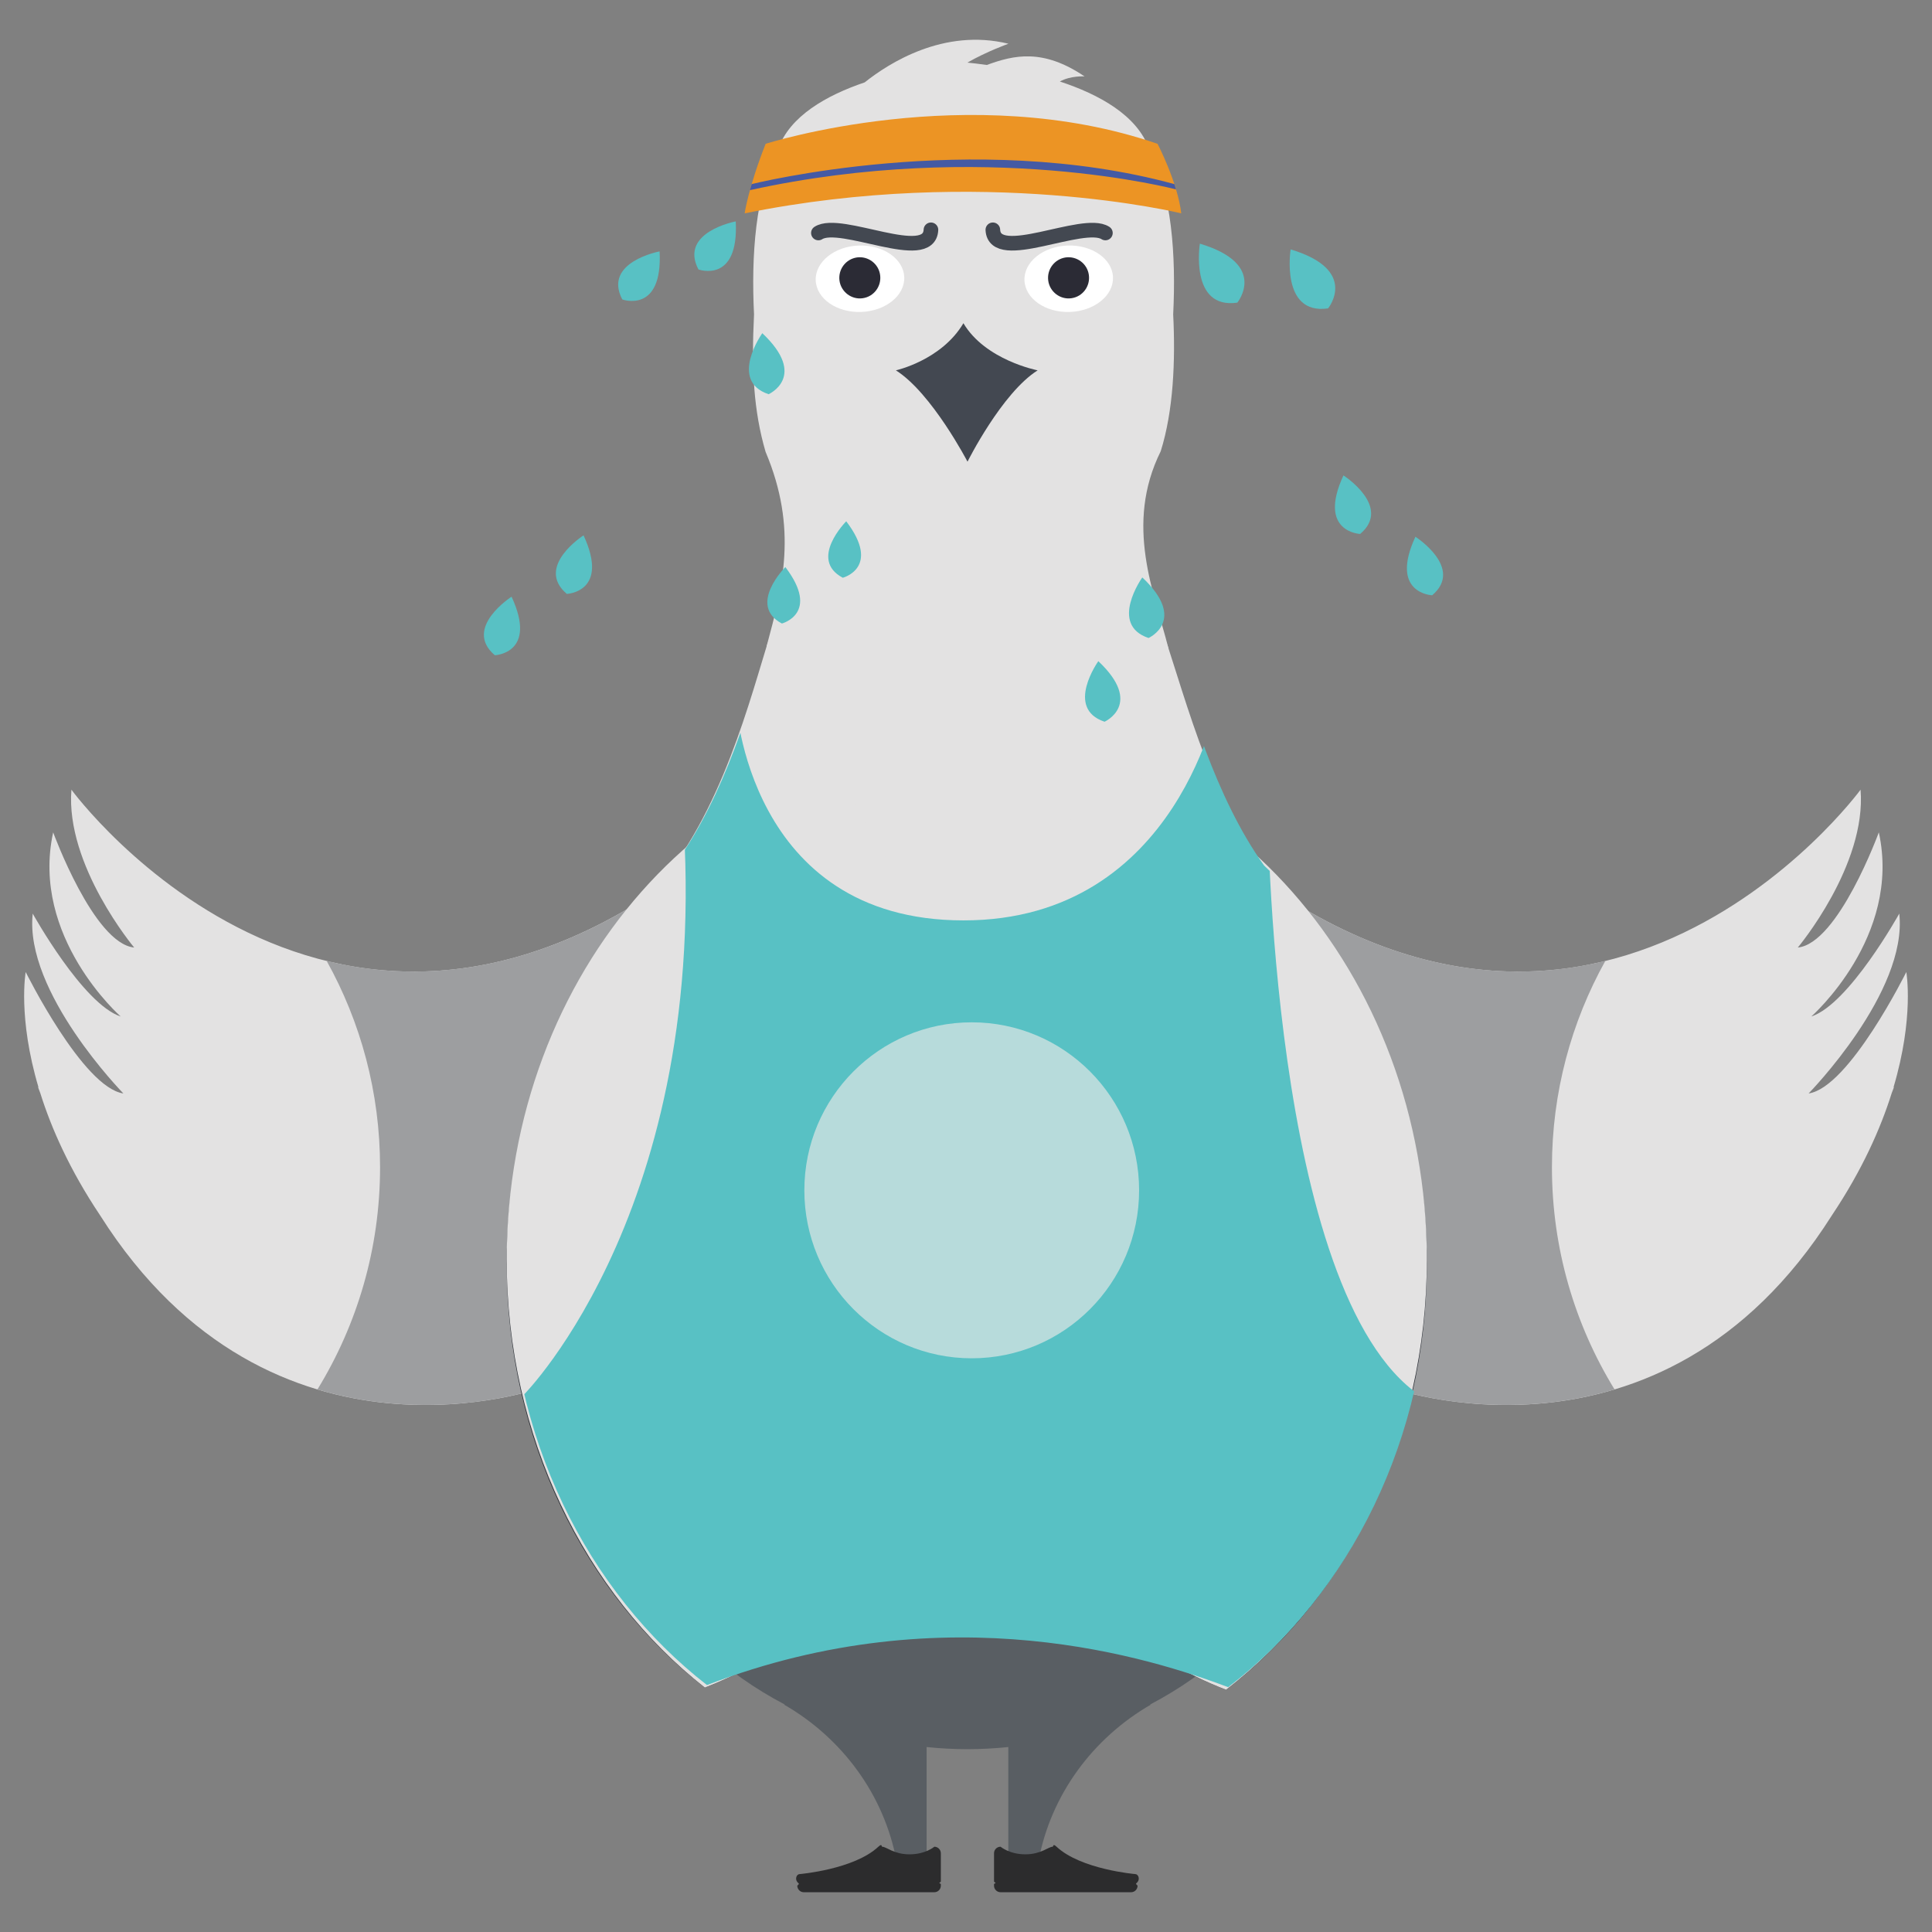 <?xml version="1.0" encoding="utf-8"?>
<!-- Generator: Adobe Illustrator 19.2.1, SVG Export Plug-In . SVG Version: 6.00 Build 0)  -->
<svg version="1.1" id="Layer_1" xmlns="http://www.w3.org/2000/svg" xmlns:xlink="http://www.w3.org/1999/xlink" x="0px" y="0px"
	 width="200px" height="200px" viewBox="0 0 200 200" style="enable-background:new 0 0 200 200;" xml:space="preserve">
<rect x="0" y="0" width="200" height="200" fill="#808080" stroke="none"/>
<style type="text/css">
	.st0{fill:#E2E3E4;}
	.st1{fill:#595D62;}
	.st2{fill:#C7702A;}
	.st3{fill:#C9C7C7;}
	.st4{fill:#EA8824;}
	.st5{fill:none;stroke:#C9C7C7;stroke-width:0.757;stroke-miterlimit:10;}
	.st6{fill-rule:evenodd;clip-rule:evenodd;fill:#444851;}
	.st7{fill-rule:evenodd;clip-rule:evenodd;fill:#D8D7D6;}
	.st8{fill:#FFFFFF;}
	.st9{fill:#2B2B35;}
	.st10{fill:#434850;}
	.st11{fill:#6C4396;}
	.st12{fill:#A4A4A4;}
	.st13{fill:#EA4C65;}
	.st14{fill:#94814F;}
	.st15{fill:#9C2023;}
	.st16{fill:#B7242C;}
	.st17{fill-rule:evenodd;clip-rule:evenodd;fill:#FFFFFF;}
	.st18{fill:#0C4F6E;}
	.st19{fill:#C18E46;}
	.st20{fill:#3180BF;}
	.st21{fill:#D94F4F;}
	.st22{fill:#2C2C2D;}
	.st23{fill:#595E63;}
	.st24{fill:#E3E2E2;}
	.st25{fill:#9D9EA0;}
	.st26{fill:none;stroke:#C8C6C6;stroke-width:0.757;stroke-miterlimit:10;}
	.st27{fill:#2A2E35;}
	.st28{fill-rule:evenodd;clip-rule:evenodd;fill:#454751;}
	.st29{fill-rule:evenodd;clip-rule:evenodd;fill:#D8D7D5;}
	.st30{fill:#434851;}
	.st31{fill:#EC9424;}
	.st32{fill:#445AA4;}
	.st33{clip-path:url(#SVGID_2_);fill:#58C1C4;}
	.st34{fill:#B7DBDB;}
	.st35{fill:#58C1C4;}
	.st36{fill:none;stroke:#434851;stroke-width:1.513;stroke-linecap:round;stroke-linejoin:round;stroke-miterlimit:10;}
	.st37{clip-path:url(#SVGID_4_);fill:#58C1C4;}
	.st38{fill:#010101;}
	.st39{fill:#161718;}
	.st40{fill-rule:evenodd;clip-rule:evenodd;fill:#010101;}
	.st41{fill:#272626;}
	.st42{fill:#17191A;}
	.st43{fill:#D4D5D4;}
	.st44{fill-rule:evenodd;clip-rule:evenodd;fill:#272626;}
	.st45{fill-rule:evenodd;clip-rule:evenodd;fill:#E2E3E4;}
	.st46{fill:#19244E;}
	.st47{fill:#E3E1E1;}
	.st48{fill:#8E1B27;}
	.st49{fill:#CA2033;}
	.st50{fill:#EFE0A7;}
	.st51{fill:none;stroke:#EFE0A7;stroke-width:0.093;stroke-miterlimit:10;}
	.st52{fill:#EECA81;}
	.st53{fill:#F3F3F3;}
	.st54{fill:#A0A1A4;}
	.st55{fill:#EB6B6D;}
	.st56{fill:none;stroke:#CAC8C6;stroke-width:0.023;stroke-miterlimit:10;}
	.st57{fill:#464951;}
	.st58{fill:#D7D6D6;}
	.st59{fill:#EECC82;}
	.st60{fill:#F0E0A9;}
	.st61{fill:none;stroke:#F0E0A9;stroke-width:0.011;stroke-miterlimit:10;}
	.st62{fill:#5AC1C2;}
	.st63{clip-path:url(#SVGID_6_);fill:#E2E3E4;}
	.st64{fill:#EE7823;}
	.st65{fill:#D6563D;}
	.st66{fill:#70533D;}
	.st67{fill:#81BCA9;}
	.st68{clip-path:url(#SVGID_8_);fill:#E2E3E4;}
	.st69{fill:none;stroke:#EFE0A7;stroke-width:0.378;stroke-miterlimit:10;}
	.st70{clip-path:url(#SVGID_10_);}
	.st71{clip-path:url(#SVGID_12_);fill:#E3E2E2;}
	.st72{clip-path:url(#SVGID_12_);}
	.st73{fill-rule:evenodd;clip-rule:evenodd;fill:#1AAEA1;}
	.st74{fill-rule:evenodd;clip-rule:evenodd;fill:#0C8C70;}
	.st75{fill:#1AAEA1;}
	.st76{fill:#6F513B;}
	.st77{fill:#515050;}
	.st78{fill:#D4563A;}
	.st79{fill:none;}
	.st80{clip-path:url(#SVGID_14_);}
	.st81{clip-path:url(#SVGID_16_);fill:#E3E2E2;}
	.st82{clip-path:url(#SVGID_16_);}
	.st83{fill:#EEE3A3;}
	.st84{fill:none;stroke:#F0E0A9;stroke-width:0.378;stroke-miterlimit:10;}
	.st85{clip-path:url(#SVGID_18_);}
	.st86{fill-rule:evenodd;clip-rule:evenodd;fill:#434850;}
	.st87{clip-path:url(#SVGID_20_);}
	.st88{fill:none;stroke:#E4CC21;stroke-width:1.921;stroke-miterlimit:10;}
	.st89{fill:none;stroke:#FFFFFF;stroke-width:2.204;stroke-miterlimit:10;}
	.st90{fill:#E4CC21;}
	.st91{fill:#232244;}
	.st92{fill:#C8C6C6;}
	.st93{fill:#542F19;}
	.st94{fill-rule:evenodd;clip-rule:evenodd;fill:#3D2E21;}
	.st95{fill:#3D2E21;}
	.st96{fill-rule:evenodd;clip-rule:evenodd;fill:#232244;}
	.st97{fill-rule:evenodd;clip-rule:evenodd;fill:#2E3280;}
	.st98{fill:#281911;}
	.st99{fill-rule:evenodd;clip-rule:evenodd;fill:#E4CC21;}
	.st100{fill-rule:evenodd;clip-rule:evenodd;fill:#D85127;}
	.st101{clip-path:url(#SVGID_22_);}
	.st102{fill-rule:evenodd;clip-rule:evenodd;fill:#EE7434;}
	.st103{fill:#17733B;}
	.st104{clip-path:url(#SVGID_24_);}
	.st105{fill:#1D73B6;}
	.st106{fill:#115E8E;}
	.st107{clip-path:url(#SVGID_26_);}
	.st108{fill:none;stroke:#FFFFFF;stroke-width:1.5;stroke-miterlimit:10;}
	.st109{fill:none;stroke:#CAC8C6;stroke-width:0.024;stroke-miterlimit:10;}
	.st110{clip-path:url(#SVGID_28_);fill:#E2E3E4;}
	.st111{fill:#603A17;}
	.st112{fill:#78471F;}
	.st113{fill:#F8FAFD;}
	.st114{clip-path:url(#SVGID_30_);}
	.st115{clip-path:url(#SVGID_32_);}
	.st116{fill:none;stroke:#FFFFFF;stroke-width:0.5;stroke-miterlimit:10;}
	.st117{fill:none;stroke:#FFFFFF;stroke-width:0.75;stroke-miterlimit:10;}
	.st118{clip-path:url(#SVGID_34_);}
	.st119{clip-path:url(#SVGID_36_);}
	.st120{clip-path:url(#SVGID_38_);fill:#E2E3E4;}
	.st121{clip-path:url(#SVGID_40_);}
	.st122{clip-path:url(#SVGID_42_);}
	.st123{clip-path:url(#SVGID_44_);}
	.st124{opacity:0.7;fill:#434850;}
	.st125{fill:#5B3287;}
	.st126{fill:#643E1E;}
	.st127{fill:#C8D6DE;}
	.st128{fill:none;stroke:#CAC7C6;stroke-width:0.757;stroke-miterlimit:10;}
	.st129{fill:#B6C3CE;}
	.st130{fill:#273980;}
	.st131{fill:#2B2C35;}
	.st132{clip-path:url(#SVGID_46_);fill:#FFFFFF;stroke:#5A3B84;stroke-width:4.539;stroke-miterlimit:10;}
	.st133{fill:#C8C7C9;}
	.st134{fill:#056F43;}
	.st135{clip-path:url(#SVGID_48_);}
	.st136{fill:#EBEDF1;}
	.st137{fill:#CF2B29;}
	.st138{fill-rule:evenodd;clip-rule:evenodd;fill:#273980;}
	.st139{fill:#D6232A;}
	.st140{clip-path:url(#SVGID_52_);fill:#FFFFFF;stroke:#5A3B84;stroke-width:4.539;stroke-miterlimit:10;}
	.st141{clip-path:url(#SVGID_54_);}
	.st142{fill:#532D17;}
	.st143{fill:none;stroke:#5E1116;stroke-width:0.954;stroke-miterlimit:10;}
	.st144{fill-rule:evenodd;clip-rule:evenodd;fill:#5E1116;}
	.st145{fill:none;stroke:#5E1116;stroke-width:0.946;stroke-miterlimit:10;}
	.st146{fill:#291B13;}
	.st147{fill-rule:evenodd;clip-rule:evenodd;fill:#291B13;}
	.st148{fill-rule:evenodd;clip-rule:evenodd;fill:#454850;}
	.st149{fill-rule:evenodd;clip-rule:evenodd;fill:#74441F;}
	.st150{fill:#7F161B;}
	.st151{fill-rule:evenodd;clip-rule:evenodd;fill:#7F161B;}
	.st152{fill:none;stroke:#5E1116;stroke-width:1.043;stroke-miterlimit:10;}
	.st153{fill:#E4E0E4;}
	.st154{clip-path:url(#SVGID_58_);fill:#E1244D;}
	.st155{clip-path:url(#SVGID_60_);fill:#E1244D;}
	.st156{fill:#292933;}
	.st157{fill:none;stroke:#CAC8C6;stroke-width:0.024;stroke-miterlimit:10;}
	.st158{fill:none;stroke:#F0E0A9;stroke-width:0.012;stroke-miterlimit:10;}
	.st159{clip-path:url(#SVGID_62_);fill:#E2E3E4;}
	.st160{fill:#2F465D;}
	.st161{fill:#432F21;}
	.st162{fill-rule:evenodd;clip-rule:evenodd;fill:#3D5F7C;}
	.st163{fill-rule:evenodd;clip-rule:evenodd;fill:#2F465D;}
	.st164{clip-path:url(#SVGID_64_);fill:#2C2C2D;}
	.st165{clip-path:url(#SVGID_66_);fill:#F8B917;}
	.st166{clip-path:url(#SVGID_66_);fill:#1F4394;}
	.st167{clip-path:url(#SVGID_68_);fill:#E8212F;}
	.st168{clip-path:url(#SVGID_68_);fill:#C9C8C8;}
	.st169{clip-path:url(#SVGID_68_);fill:#2A2E35;}
	.st170{clip-path:url(#SVGID_68_);fill:#444750;}
	.st171{clip-path:url(#SVGID_68_);fill:#D7D7D6;}
	.st172{clip-path:url(#SVGID_68_);fill:#E3E2E2;}
	.st173{clip-path:url(#SVGID_68_);fill:#FFFFFF;}
	.st174{clip-path:url(#SVGID_68_);fill:#2B2D34;}
	.st175{clip-path:url(#SVGID_68_);fill:#B9252D;}
	.st176{clip-path:url(#SVGID_68_);fill:#24345B;}
	.st177{clip-path:url(#SVGID_68_);fill:#F7F6F8;}
	.st178{clip-path:url(#SVGID_70_);fill:#1F4394;}
	.st179{clip-path:url(#SVGID_70_);fill:#F8B917;}
	.st180{clip-path:url(#SVGID_70_);fill:#883D1E;}
	.st181{clip-path:url(#SVGID_70_);fill:#F5D07C;}
	.st182{clip-path:url(#SVGID_72_);fill:#E8212F;}
	.st183{clip-path:url(#SVGID_72_);fill:#E3E2E2;}
	.st184{clip-path:url(#SVGID_72_);fill:#F7F6F8;}
	.st185{clip-path:url(#SVGID_72_);fill:#F8B917;}
	.st186{clip-path:url(#SVGID_72_);fill:#888983;}
	.st187{clip-path:url(#SVGID_74_);fill:#888983;}
	.st188{clip-path:url(#SVGID_74_);fill:#624219;}
	.st189{clip-path:url(#SVGID_76_);fill:#E3E2E2;}
	.st190{clip-path:url(#SVGID_76_);fill:#2C2C2D;}
	.st191{clip-path:url(#SVGID_76_);fill:#888983;}
	.st192{clip-path:url(#SVGID_78_);fill:#F8B917;}
	.st193{clip-path:url(#SVGID_78_);fill:#1F4394;}
	.st194{clip-path:url(#SVGID_80_);fill:#E8212F;}
	.st195{clip-path:url(#SVGID_80_);fill:#C9C8C8;}
	.st196{clip-path:url(#SVGID_80_);fill:#2A2E35;}
	.st197{clip-path:url(#SVGID_80_);fill:#444750;}
	.st198{clip-path:url(#SVGID_80_);fill:#D7D7D6;}
	.st199{clip-path:url(#SVGID_80_);fill:#E3E2E2;}
	.st200{clip-path:url(#SVGID_80_);fill:#FFFFFF;}
	.st201{clip-path:url(#SVGID_80_);fill:#2B2D34;}
	.st202{clip-path:url(#SVGID_80_);fill:#B9252D;}
	.st203{clip-path:url(#SVGID_80_);fill:#24345B;}
	.st204{clip-path:url(#SVGID_80_);fill:#F7F6F8;}
	.st205{clip-path:url(#SVGID_82_);fill:#1F4394;}
	.st206{clip-path:url(#SVGID_82_);fill:#F8B917;}
	.st207{clip-path:url(#SVGID_82_);fill:#883D1E;}
	.st208{clip-path:url(#SVGID_82_);fill:#F5D07C;}
	.st209{clip-path:url(#SVGID_84_);fill:#E8212F;}
	.st210{clip-path:url(#SVGID_84_);fill:#E3E2E2;}
	.st211{clip-path:url(#SVGID_84_);fill:#F7F6F8;}
	.st212{clip-path:url(#SVGID_84_);fill:#F8B917;}
	.st213{clip-path:url(#SVGID_84_);fill:#888983;}
	.st214{clip-path:url(#SVGID_86_);fill:#888983;}
	.st215{clip-path:url(#SVGID_86_);fill:#624219;}
	.st216{clip-path:url(#SVGID_88_);fill:#E3E2E2;}
	.st217{clip-path:url(#SVGID_88_);fill:#2C2C2D;}
	.st218{clip-path:url(#SVGID_90_);fill:#2C2C2D;}
	.st219{clip-path:url(#SVGID_92_);fill:#F8B917;}
	.st220{clip-path:url(#SVGID_92_);fill:#1F4394;}
	.st221{clip-path:url(#SVGID_94_);fill:#E8212F;}
	.st222{clip-path:url(#SVGID_94_);fill:#C9C8C8;}
	.st223{clip-path:url(#SVGID_94_);fill:#2A2E35;}
	.st224{clip-path:url(#SVGID_94_);fill:#444750;}
	.st225{clip-path:url(#SVGID_94_);fill:#D7D7D6;}
	.st226{clip-path:url(#SVGID_94_);fill:#E3E2E2;}
	.st227{clip-path:url(#SVGID_94_);fill:#FFFFFF;}
	.st228{clip-path:url(#SVGID_94_);fill:#2B2D34;}
	.st229{clip-path:url(#SVGID_94_);fill:#B9252D;}
	.st230{clip-path:url(#SVGID_94_);fill:#24345B;}
	.st231{clip-path:url(#SVGID_94_);fill:#F7F6F8;}
	.st232{clip-path:url(#SVGID_96_);fill:#1F4394;}
	.st233{clip-path:url(#SVGID_96_);fill:#F8B917;}
	.st234{clip-path:url(#SVGID_96_);fill:#883D1E;}
	.st235{clip-path:url(#SVGID_96_);fill:#F5D07C;}
	.st236{clip-path:url(#SVGID_98_);fill:#E8212F;}
	.st237{clip-path:url(#SVGID_98_);fill:#E3E2E2;}
	.st238{clip-path:url(#SVGID_98_);fill:#F7F6F8;}
	.st239{clip-path:url(#SVGID_98_);fill:#F8B917;}
	.st240{clip-path:url(#SVGID_98_);fill:#888983;}
	.st241{clip-path:url(#SVGID_100_);fill:#888983;}
	.st242{clip-path:url(#SVGID_100_);fill:#624219;}
	.st243{clip-path:url(#SVGID_102_);fill:#E3E2E2;}
	.st244{clip-path:url(#SVGID_102_);fill:#2C2C2D;}
	.st245{clip-path:url(#SVGID_102_);fill:#888983;}
	.st246{clip-path:url(#SVGID_104_);fill:#F8B917;}
	.st247{clip-path:url(#SVGID_104_);fill:#1F4394;}
	.st248{clip-path:url(#SVGID_106_);fill:#E8212F;}
	.st249{clip-path:url(#SVGID_106_);fill:#C9C8C8;}
	.st250{clip-path:url(#SVGID_106_);fill:#2A2E35;}
	.st251{clip-path:url(#SVGID_106_);fill:#444750;}
	.st252{clip-path:url(#SVGID_106_);fill:#D7D7D6;}
	.st253{clip-path:url(#SVGID_106_);fill:#E3E2E2;}
	.st254{clip-path:url(#SVGID_106_);fill:#FFFFFF;}
	.st255{clip-path:url(#SVGID_106_);fill:#2B2D34;}
	.st256{clip-path:url(#SVGID_106_);fill:#B9252D;}
	.st257{clip-path:url(#SVGID_106_);fill:#24345B;}
	.st258{clip-path:url(#SVGID_106_);fill:#F7F6F8;}
	.st259{clip-path:url(#SVGID_108_);fill:#1F4394;}
	.st260{clip-path:url(#SVGID_108_);fill:#F8B917;}
	.st261{clip-path:url(#SVGID_108_);fill:#883D1E;}
	.st262{clip-path:url(#SVGID_108_);fill:#F5D07C;}
	.st263{clip-path:url(#SVGID_110_);fill:#E8212F;}
	.st264{clip-path:url(#SVGID_110_);fill:#E3E2E2;}
	.st265{clip-path:url(#SVGID_110_);fill:#F7F6F8;}
	.st266{clip-path:url(#SVGID_110_);fill:#F8B917;}
	.st267{clip-path:url(#SVGID_110_);fill:#888983;}
	.st268{clip-path:url(#SVGID_112_);fill:#888983;}
	.st269{clip-path:url(#SVGID_112_);fill:#624219;}
	.st270{clip-path:url(#SVGID_114_);fill:#E3E2E2;}
	.st271{clip-path:url(#SVGID_114_);fill:#2C2C2D;}
	.st272{fill:#EDE2A3;}
	.st273{clip-path:url(#SVGID_116_);}
	.st274{fill-rule:evenodd;clip-rule:evenodd;fill:#434851;}
	.st275{fill-rule:evenodd;clip-rule:evenodd;fill:#E3E2E2;}
	.st276{fill:#2A2B2A;}
	.st277{clip-path:url(#SVGID_118_);}
	.st278{clip-path:url(#SVGID_120_);}
	.st279{clip-path:url(#SVGID_122_);}
	.st280{fill:#1F3566;}
	.st281{fill:#E3E4E5;}
	.st282{fill:#4BB1E4;}
	.st283{fill:#2D2A6C;}
	.st284{fill-rule:evenodd;clip-rule:evenodd;fill:#D8D9D5;}
	.st285{fill:#434852;}
	.st286{fill:#E3E3E3;}
	.st287{fill:#162E54;}
	.st288{fill:none;stroke:#335DAB;stroke-width:1.688;stroke-miterlimit:10;}
	.st289{fill:#81817F;}
	.st290{fill:#142B49;}
	.st291{fill:#5A5A5A;}
	.st292{fill:none;stroke:#FFFFFF;stroke-width:0.844;stroke-linecap:round;stroke-linejoin:round;stroke-miterlimit:10;}
	.st293{fill:#AB9D9C;}
	.st294{fill:#EA6689;}
	.st295{fill:#CE1D5B;}
	.st296{fill:#BF742A;}
	.st297{fill:#273449;}
	.st298{fill:#A4464B;}
	.st299{fill:none;stroke:#CAC8C6;stroke-width:0.066;stroke-miterlimit:10;}
	.st300{fill:#80333A;}
	.st301{fill:none;stroke:#B4B4B4;stroke-width:0.257;stroke-miterlimit:10;}
	.st302{fill:none;stroke:#B4B4B4;stroke-width:3.09;stroke-miterlimit:10;}
	.st303{fill:none;stroke:#B4B4B4;stroke-width:1.03;stroke-miterlimit:10;}
	.st304{fill:none;stroke:#82858B;stroke-width:0.515;stroke-miterlimit:10;}
	.st305{fill:none;stroke:#E2E3E4;stroke-width:1.03;stroke-miterlimit:10;}
	.st306{fill:#E5E5E5;}
	.st307{fill:#2D2C2D;}
	.st308{fill:#4CB2E5;}
	.st309{fill:#AD2824;}
	.st310{fill-rule:evenodd;clip-rule:evenodd;fill:#D9D9D6;}
	.st311{fill:#E4E4E3;}
	.st312{fill:#DB4826;}
	.st313{fill:#B33725;}
	.st314{fill:#120C0D;}
	.st315{fill:#F3F0F0;}
	.st316{fill:#C4BFBF;}
	.st317{clip-path:url(#SVGID_124_);fill:none;stroke:#F3F0F0;stroke-width:1.102;stroke-linecap:round;stroke-miterlimit:10;}
	.st318{clip-path:url(#SVGID_126_);fill:none;stroke:#F3F0F0;stroke-width:1.102;stroke-linecap:round;stroke-miterlimit:10;}
	.st319{clip-path:url(#SVGID_128_);fill:none;stroke:#F3F0F0;stroke-width:1.102;stroke-linecap:round;stroke-miterlimit:10;}
	.st320{fill:#DE5B2A;}
	.st321{fill:#7A2716;}
	.st322{fill:#E5E4E4;}
	.st323{fill:#BB4928;}
	.st324{fill:#454545;}
	.st325{fill:#6265AE;}
	.st326{fill:none;stroke:#CAC5C4;stroke-width:0.551;stroke-linecap:round;stroke-miterlimit:10;}
	.st327{fill:#E1E3E3;}
	.st328{fill:#484848;}
	.st329{fill:#422F90;}
	.st330{fill:#D57A28;}
	.st331{fill:#B4B4B5;}
	.st332{fill:#4B4B4D;}
	.st333{fill:#949393;}
	.st334{fill:#040404;}
	.st335{clip-path:url(#SVGID_130_);fill:none;stroke:#F3F0F0;stroke-width:1.102;stroke-linecap:round;stroke-miterlimit:10;}
	.st336{clip-path:url(#SVGID_132_);fill:none;stroke:#F3F0F0;stroke-width:1.102;stroke-linecap:round;stroke-miterlimit:10;}
	.st337{clip-path:url(#SVGID_134_);fill:none;stroke:#F3F0F0;stroke-width:1.102;stroke-linecap:round;stroke-miterlimit:10;}
	.st338{clip-path:url(#SVGID_140_);fill:#AD2824;}
	.st339{fill:#CDCCCC;}
	.st340{fill:#E4E5E6;}
	.st341{opacity:0.72;fill:none;stroke:#FFFFFF;stroke-width:1.155;stroke-linecap:round;stroke-miterlimit:10;}
	.st342{fill:#BBD867;}
	.st343{fill:none;stroke:#BBD867;stroke-width:5.799;stroke-miterlimit:10;}
	.st344{clip-path:url(#SVGID_146_);fill:#AD2824;}
	.st345{fill:none;stroke:#AE4E85;stroke-width:1.541;stroke-linecap:round;stroke-linejoin:round;stroke-miterlimit:10;}
	.st346{fill:none;stroke:#E97625;stroke-width:1.623;stroke-linecap:round;stroke-linejoin:round;stroke-miterlimit:10;}
	.st347{fill:none;stroke:#C9C7C7;stroke-width:0.233;stroke-miterlimit:10;}
	.st348{fill:#981E5C;}
	.st349{fill:none;stroke:#AE4E85;stroke-width:1.217;stroke-linecap:round;stroke-linejoin:round;stroke-miterlimit:10;}
	.st350{fill:#AE4E85;}
	.st351{fill:#F7B456;}
	.st352{fill:#E97625;}
	.st353{fill:none;stroke:#E97625;stroke-width:1.543;stroke-linecap:round;stroke-linejoin:round;stroke-miterlimit:10;}
</style>
<g>
	<path class="st23" d="M119.151,176.452l-0.111,0.01c12.351-6.468,20.738-19.088,20.738-33.596
		c0-21.098-17.743-38.205-39.629-38.205c-21.885,0-39.627,17.107-39.627,38.205
		c0,14.509,8.385,27.129,20.735,33.596l-0.099-0.006c6.008,3.459,10.354,9.31,11.646,16.186
		c0.261-0.141,1.489-0.719,3.119,0.029v-11.818c1.391,0.144,2.799,0.221,4.227,0.221
		c1.428,0,2.837-0.077,4.23-0.221v11.818c1.651-0.76,2.891-0.154,3.126-0.021
		C108.795,185.765,113.144,179.915,119.151,176.452z"/>
	<g>
		<path class="st24" d="M3.997,112.601c-2.18-7.308-1.337-11.977-1.337-11.977s5.92,11.962,10.113,12.57
			c0,0-10.279-10.49-9.385-18.618c0,0,5.191,9.372,9.107,10.652c0,0-9.366-8.22-6.991-19.064
			c0,0,4.196,11.504,8.387,11.925c0,0-7.128-8.497-6.497-16.341c0,0,28.862,39.49,68.789,4.098
			l-0.803,33.527l-19.018,24.188c0,0-28.168,10.406-45.99-17.734
			c-0.011-0.019-0.021-0.037-0.036-0.055c-3.119-4.672-5.016-8.956-6.166-12.615
			c-0.083-0.222-0.168-0.434-0.251-0.664C3.919,112.493,3.947,112.534,3.997,112.601z"/>
		<path class="st25" d="M39.344,120.834c0-7.755-2.009-15.035-5.526-21.358
			c11.433,2.807,25.968,0.907,42.365-13.63l0.611,33.568l-20.432,24.147c0,0-10.945,4.037-23.5,0.273
			C36.969,137.143,39.344,129.266,39.344,120.834z"/>
	</g>
	<g>
		<path class="st24" d="M196.003,112.601c2.18-7.308,1.337-11.977,1.337-11.977
			s-5.92,11.962-10.113,12.57c0,0,10.279-10.49,9.385-18.618c0,0-5.193,9.372-9.107,10.652
			c0,0,9.365-8.22,6.99-19.064c0,0-4.195,11.504-8.387,11.925c0,0,7.129-8.497,6.497-16.341
			c0,0-28.862,39.49-68.788,4.098l0.803,33.527l19.018,24.188c0,0,28.167,10.406,45.989-17.734
			c0.011-0.019,0.023-0.037,0.036-0.055c3.12-4.672,5.017-8.956,6.166-12.615
			c0.086-0.222,0.169-0.434,0.253-0.664C196.082,112.493,196.053,112.534,196.003,112.601z"/>
		<path class="st25" d="M160.656,120.834c0-7.755,2.009-15.035,5.526-21.358
			c-11.433,2.807-25.969,0.907-42.365-13.63l-0.611,33.568l20.432,24.147
			c0,0,10.945,4.037,23.501,0.273C163.032,137.143,160.656,129.266,160.656,120.834z"/>
	</g>
	<ellipse class="st26" cx="100.149" cy="107.073" rx="26.063" ry="26.156"/>
	<path class="st24" d="M81.927,64.041c-0.31,2.435-1.784,0.294-2.569,2.871
		c-2.181,7.155-5.463,19.39-13.009,26.664c0,0,6.924,27.114,33.73,27.114
		c26.805,0,33.731-27.114,33.731-27.114c-7.233-6.973-10.57-19.5-12.87-26.527
		c-0.964-2.942-2.517-0.754-2.864-3.466"/>
	<path class="st27" d="M100.08,77.423c-26.3,0-47.626,23.904-47.626,53.393
		c0,18.194,8.122,34.246,20.514,43.887c25.005-9.629,27.112-36.774,27.112-36.774
		c3.759,25.229,19.126,34.09,26.847,36.993c12.546-9.617,20.781-25.779,20.781-44.105
		C147.707,101.327,126.385,77.423,100.08,77.423z"/>
	<path class="st24" d="M100.08,76.524c-26.3,0-47.626,24.125-47.626,53.885
		c0,18.362,8.122,34.562,20.514,44.289c25.005-9.716,27.112-37.112,27.112-37.112
		c3.759,25.462,19.126,34.403,26.847,37.333c12.546-9.706,20.781-26.017,20.781-44.511
		C147.707,100.65,126.385,76.524,100.08,76.524z"/>
	<g>
		<ellipse class="st28" cx="100.497" cy="74.232" rx="2.283" ry="2.292"/>
		<ellipse class="st29" cx="100.496" cy="74.231" rx="0.536" ry="0.538"/>
	</g>
	<g>
		<ellipse class="st28" cx="100.497" cy="87.279" rx="2.283" ry="2.291"/>
		<ellipse class="st29" cx="100.496" cy="87.279" rx="0.536" ry="0.538"/>
	</g>
	<path class="st24" d="M121.448,32.544c0.299-6.043-0.121-12.589-2.484-17.095
		c-1.221-3.51-5.206-5.682-9.247-7.011c1.122-0.625,2.556-0.529,2.556-0.529
		c-4.309-2.911-7.31-2.214-10.113-1.184c-0.873-0.123-1.572-0.199-2.017-0.243
		c2.01-1.158,4.251-1.953,4.251-1.953c-6.682-1.642-12.391,2.013-14.882,3.999
		c-3.946,1.338-7.778,3.491-8.969,6.92c-2.364,4.506-2.785,11.051-2.486,17.095
		c-0.281,5.684-0.042,9.996,1.196,14.233c3.362,7.964,1.769,13.95,0.104,20.135l20.79,36.764v0.135
		l20.793-36.761c-1.427-5.653-4.57-12.695-0.782-20.339C121.468,42.535,121.69,37.38,121.448,32.544z"
		/>
	<g>
		<path class="st8" d="M93.609,28.702c0.062,1.904-1.941,3.503-4.471,3.592
			c-2.527,0.083-4.632-1.38-4.696-3.286c-0.062-1.895,1.939-3.504,4.467-3.59
			C91.44,25.337,93.543,26.801,93.609,28.702z"/>
		<path class="st9" d="M91.11,28.467c0.16,1.165-0.643,2.245-1.808,2.406
			c-1.162,0.167-2.24-0.665-2.398-1.819c-0.156-1.167,0.648-2.237,1.813-2.405
			C89.879,26.494,90.952,27.305,91.11,28.467z"/>
	</g>
	<g>
		<path class="st8" d="M115.217,28.702c0.064,1.904-1.94,3.503-4.471,3.592
			c-2.526,0.083-4.631-1.38-4.694-3.286c-0.062-1.895,1.939-3.504,4.466-3.59
			C113.048,25.337,115.152,26.801,115.217,28.702z"/>
		<path class="st9" d="M112.718,28.467c0.161,1.165-0.643,2.245-1.807,2.406
			c-1.163,0.167-2.24-0.665-2.398-1.819c-0.158-1.167,0.648-2.237,1.813-2.405
			C111.488,26.494,112.561,27.305,112.718,28.467z"/>
	</g>
	<path class="st30" d="M99.733,33.459c-2.271,3.837-6.991,4.879-6.991,4.879
		c3.711,2.338,7.414,9.454,7.414,9.454s3.55-7.116,7.261-9.454
		C107.418,38.338,102.001,37.295,99.733,33.459z"/>
	<g>
		<path class="st24" d="M112.4,114.153c0,0-5.921,11.966-10.113,12.572c0,0,10.279-10.493,9.385-18.617
			c0,0-5.193,9.371-9.106,10.651c0,0,9.365-8.221,6.987-19.065c0,0-4.192,11.506-8.385,11.925
			c0,0,7.128-8.498,6.497-16.339c0,0-10.023,13.704-26.426,17.73
			c-3.514,6.323-5.525,13.598-5.525,21.353c0,8.429,2.373,16.301,6.479,22.99
			c7.6-2.275,15.785-7.401,22.493-17.996c0.011-0.018,0.022-0.036,0.036-0.055
			c3.118-4.671,5.017-8.955,6.168-12.613c0.083-0.224,0.166-0.439,0.252-0.667
			c0,0-0.029,0.04-0.08,0.111C113.24,118.824,112.4,114.153,112.4,114.153z"/>
	</g>
	<path class="st31" d="M79.258,14.888c0,0,21.04-6.722,40.572,0c0,0,2.075,3.979,2.454,7.198
		c0,0-20.476-5.019-45.197,0C77.086,22.087,77.465,19.434,79.258,14.888z"/>
	<path class="st32" d="M77.814,19.058c0,0,22.771-5.726,43.754,0l0.172,0.55c0,0-19.808-5.264-44.104,0.074
		L77.814,19.058z"/>
	<g>
		<defs>
			<path id="SVGID_3_" d="M130.861,89.601c-5.101-7.112-7.768-16.91-9.702-22.818
				c-0.962-2.941-2.518-0.755-2.863-3.465l-36.15,0.457c-0.311,2.436-1.785,0.296-2.57,2.871
				c-1.835,6.021-4.461,15.631-9.739,22.864c-10.489,9.793-17.166,24.542-17.166,41.041
				c0,18.192,8.123,34.248,20.514,43.885c25.007-9.629,46.238-2.683,53.959,0.219
				c12.545-9.616,20.781-25.779,20.781-44.104C147.925,114.102,141.29,99.395,130.861,89.601z"/>
		</defs>
		<clipPath id="SVGID_2_">
			<use xlink:href="#SVGID_3_"  style="overflow:visible;"/>
		</clipPath>
		<path class="st33" d="M76.184,72.654c0,0,1.144,22.625,23.559,22.625c22.417,0,26.468-23.34,26.468-23.34
			l5.006,11.082c0,0,0.199,50.918,15.809,61.466c0,0-1.657,38.959-21.895,33.134
			c0,0-35.665,6.147-55.339,2.433L52.454,149.497l1.771-5.114c0,0,20.098-20.16,16.276-62.636
			L76.184,72.654z"/>
	</g>
	<ellipse class="st34" cx="100.593" cy="123.22" rx="17.327" ry="17.39"/>
	<path class="st35" d="M124.208,25.222c0,0-1.08,6.822,3.878,6.107
		C128.086,31.329,131.338,27.36,124.208,25.222z"/>
	<path class="st35" d="M133.605,25.818c0,0-1.08,6.821,3.878,6.106
		C137.483,31.924,140.735,27.955,133.605,25.818z"/>
	<path class="st35" d="M81.298,58.701c0,0-3.94,3.948-0.357,5.845
		C80.941,64.546,84.95,63.502,81.298,58.701z"/>
	<path class="st35" d="M87.602,53.964c0,0-3.939,3.948-0.357,5.845
		C87.246,59.809,91.253,58.766,87.602,53.964z"/>
	<path class="st35" d="M78.914,34.492c0,0-3.516,4.924,0.652,6.317
		C79.566,40.809,83.67,38.979,78.914,34.492z"/>
	<path class="st35" d="M118.251,59.775c0,0-3.491,4.887,0.646,6.27
		C118.897,66.045,122.969,64.228,118.251,59.775z"/>
	<path class="st35" d="M113.698,68.443c0,0-3.491,4.886,0.645,6.27
		C114.343,74.713,118.417,72.896,113.698,68.443z"/>
	<path class="st35" d="M60.409,55.418c0,0-5.059,3.237-1.734,6.061
		C58.675,61.48,63.132,61.308,60.409,55.418z"/>
	<path class="st35" d="M52.958,61.77c0,0-5.059,3.236-1.734,6.06C51.224,67.83,55.681,67.659,52.958,61.77
		z"/>
	<path class="st35" d="M139.073,49.213c0,0,5.059,3.237,1.734,6.061
		C140.807,55.274,136.35,55.103,139.073,49.213z"/>
	<path class="st35" d="M146.523,55.564c0,0,5.059,3.236,1.735,6.06
		C148.258,61.624,143.801,61.453,146.523,55.564z"/>
	<path class="st35" d="M76.165,22.919c0,0-5.894,1.098-3.863,4.974C72.301,27.893,76.495,29.416,76.165,22.919z
		"/>
	<path class="st35" d="M68.283,26.024c0,0-5.894,1.098-3.865,4.974
		C64.418,30.998,68.611,32.521,68.283,26.024z"/>
	<path class="st36" d="M84.72,24.119c2.297-1.482,11.487,3.292,11.651-0.33"/>
	<path class="st36" d="M114.431,24.119c-2.298-1.482-11.487,3.292-11.652-0.33"/>
	<g>
		<path class="st22" d="M102.902,195.028l0.168-0.1l-0.168-0.144v-2.94c0-0.37,0.303-0.673,0.675-0.673
			c0,0,0.924,0.788,2.564,0.788c1.64,0,2.396-0.788,2.836-0.788c0.083,0-0.011-0.381,0.396,0
			c2.52,2.356,8.143,2.833,8.143,2.833c0.314,0,0.521,0.499,0.231,0.839
			c-0.044,0.048-0.15,0.126-0.15,0.185l0.166,0.177c0,0.373-0.301,0.677-0.671,0.677h-13.516
			c-0.372,0-0.675-0.303-0.675-0.677V195.028z"/>
		<path class="st22" d="M97.396,195.206c0,0.373-0.303,0.677-0.673,0.677H83.206
			c-0.368,0-0.671-0.303-0.671-0.677l0.168-0.177c0-0.059-0.109-0.137-0.15-0.183
			c-0.292-0.342-0.083-0.841,0.229-0.841c0,0,5.626-0.477,8.144-2.833c0.409-0.381,0.312,0,0.396,0
			c0.442,0,1.196,0.788,2.834,0.788c1.642,0,2.566-0.788,2.566-0.788c0.37,0,0.673,0.303,0.673,0.675
			v2.938l-0.168,0.146l0.168,0.098V195.206z"/>
	</g>
</g>
</svg>

